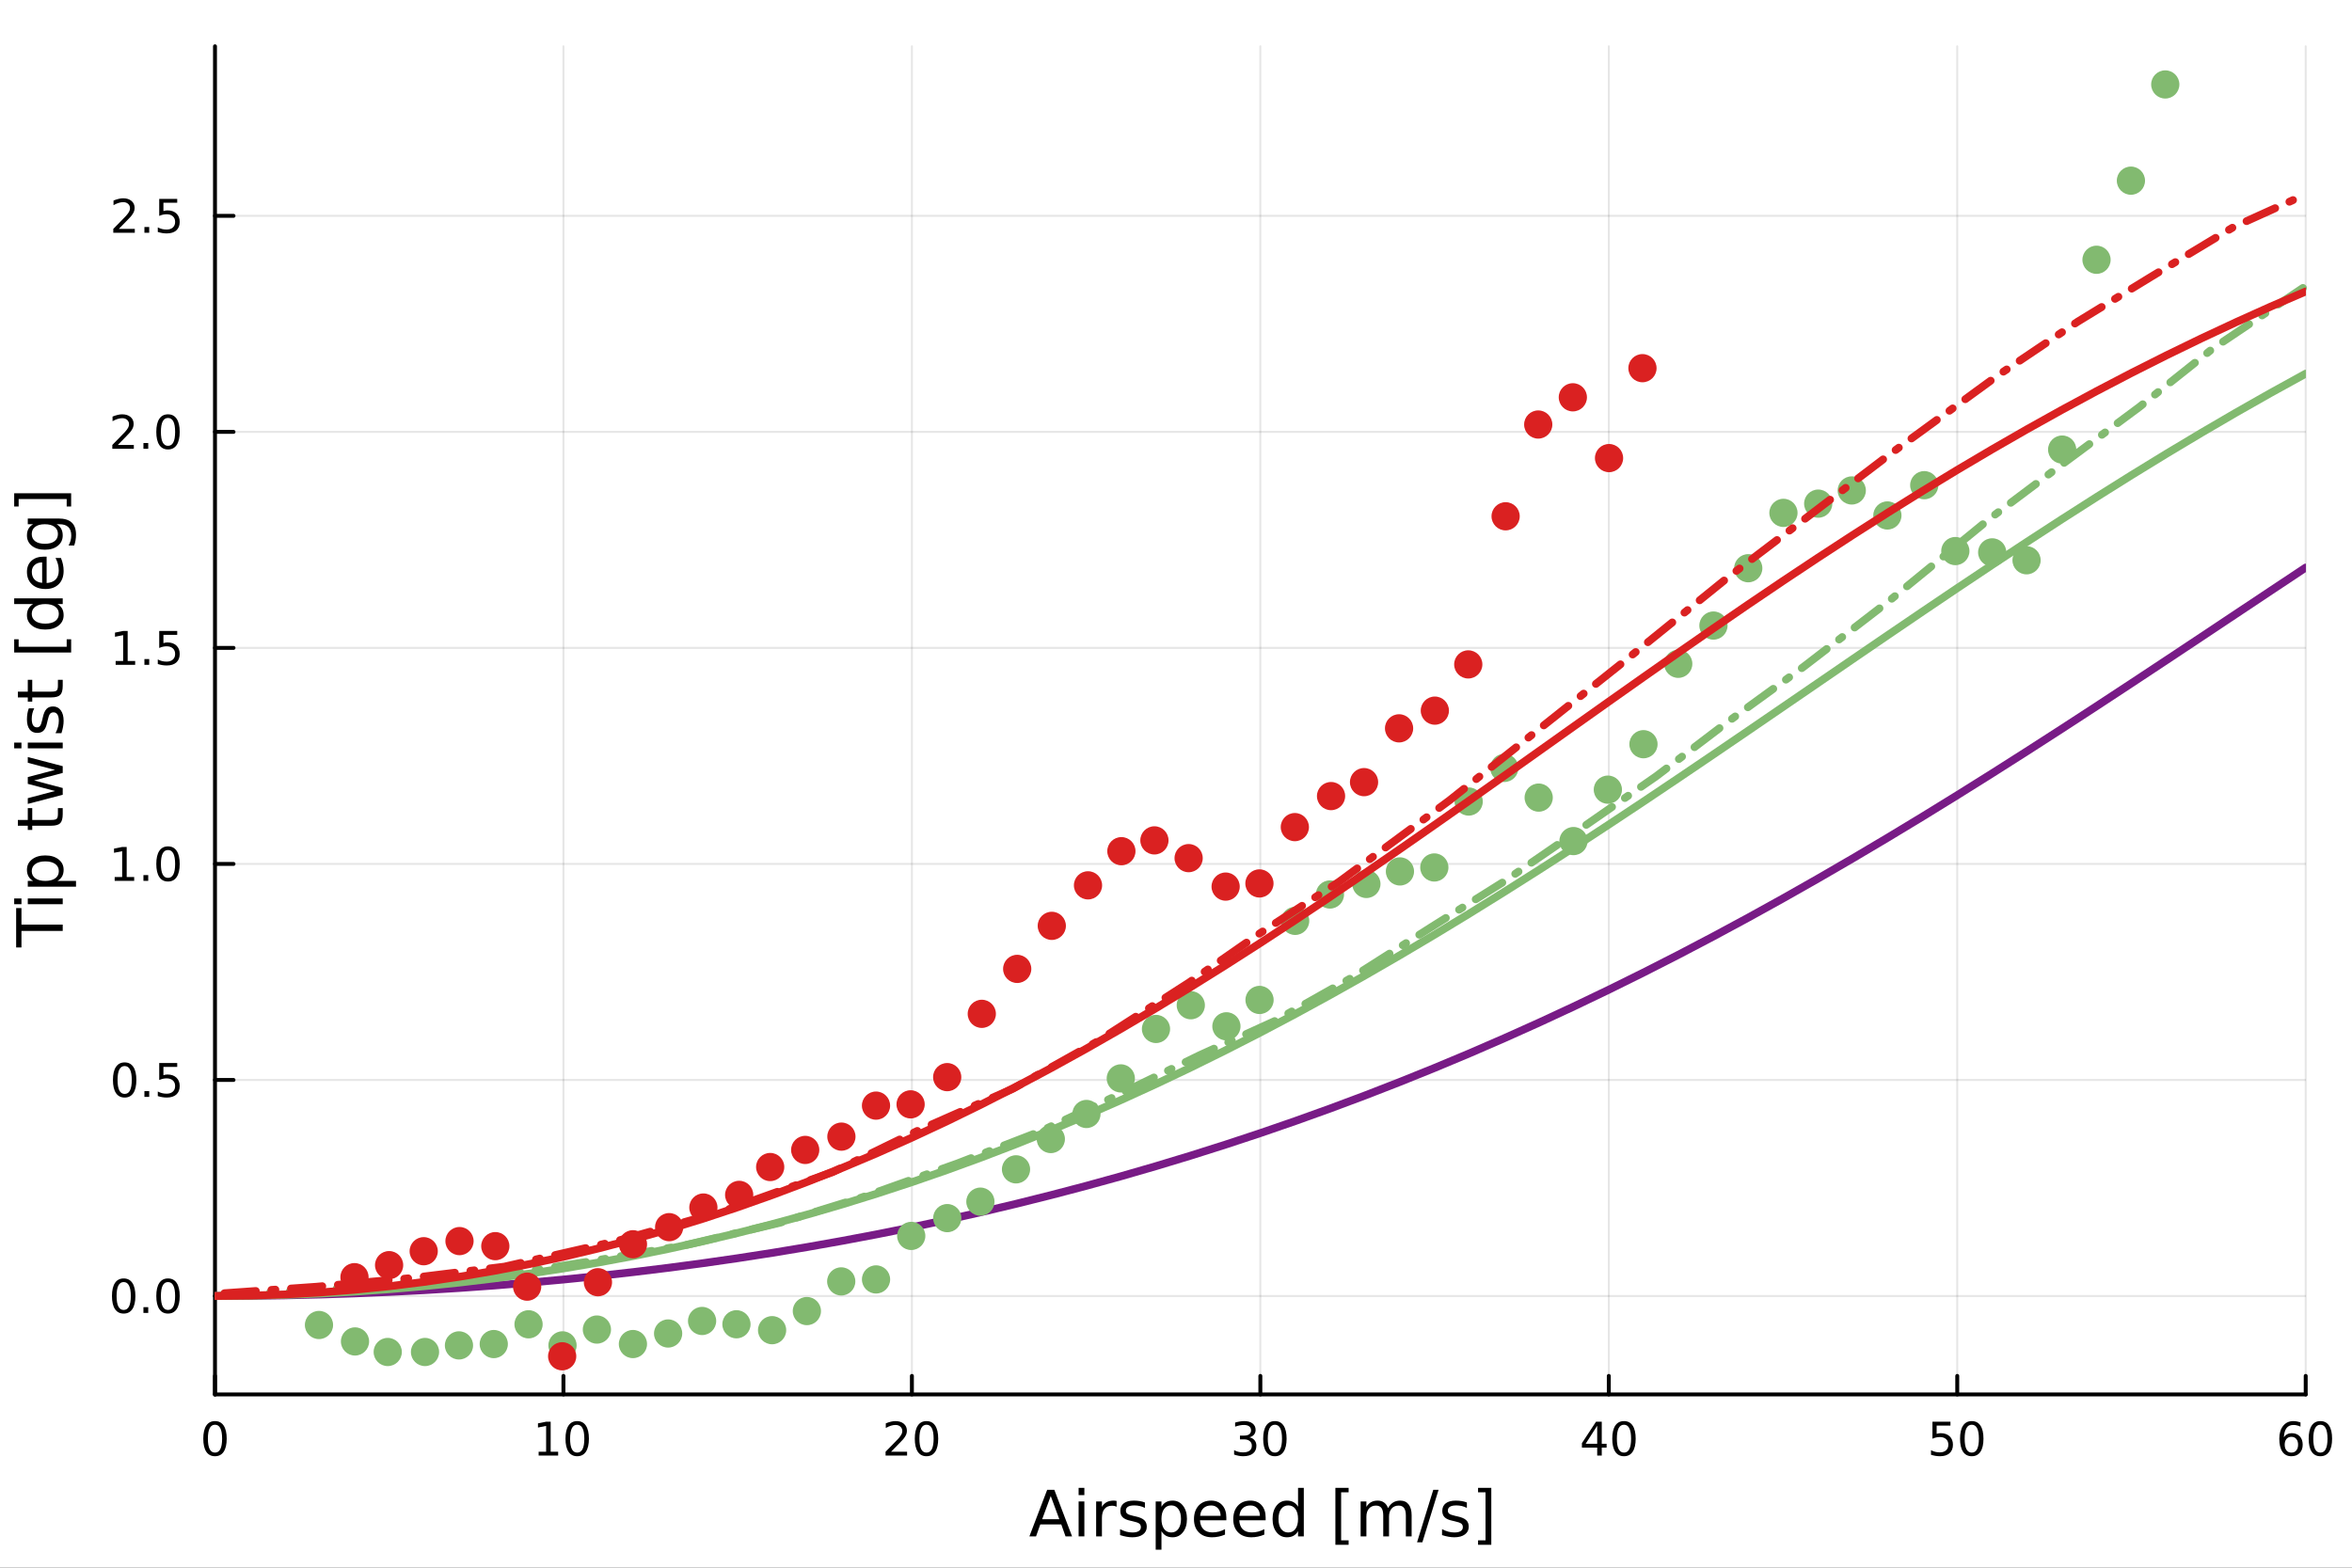 <?xml version="1.0" encoding="utf-8"?>
<svg xmlns="http://www.w3.org/2000/svg" xmlns:xlink="http://www.w3.org/1999/xlink" width="600" height="400" viewBox="0 0 2400 1600">
<rect x="0" y="0" width="2400" height="1600" fill="#333333" stroke="none"/>
<defs>
  <clipPath id="clip080">
    <rect x="0" y="0" width="2400" height="1600"/>
  </clipPath>
</defs>
<path clip-path="url(#clip080)" d="M0 1600 L2400 1600 L2400 0 L0 0  Z" fill="#ffffff" fill-rule="evenodd" fill-opacity="1"/>
<defs>
  <clipPath id="clip081">
    <rect x="480" y="0" width="1681" height="1600"/>
  </clipPath>
</defs>
<path clip-path="url(#clip080)" d="M219.38 1423.18 L2352.76 1423.18 L2352.76 47.244 L219.38 47.244  Z" fill="#ffffff" fill-rule="evenodd" fill-opacity="1"/>
<defs>
  <clipPath id="clip082">
    <rect x="219" y="47" width="2134" height="1377"/>
  </clipPath>
</defs>
<polyline clip-path="url(#clip082)" style="stroke:#000000; stroke-linecap:round; stroke-linejoin:round; stroke-width:2; stroke-opacity:0.1; fill:none" points="219.38,1423.18 219.38,47.244 "/>
<polyline clip-path="url(#clip082)" style="stroke:#000000; stroke-linecap:round; stroke-linejoin:round; stroke-width:2; stroke-opacity:0.1; fill:none" points="574.943,1423.18 574.943,47.244 "/>
<polyline clip-path="url(#clip082)" style="stroke:#000000; stroke-linecap:round; stroke-linejoin:round; stroke-width:2; stroke-opacity:0.1; fill:none" points="930.505,1423.18 930.505,47.244 "/>
<polyline clip-path="url(#clip082)" style="stroke:#000000; stroke-linecap:round; stroke-linejoin:round; stroke-width:2; stroke-opacity:0.1; fill:none" points="1286.07,1423.18 1286.07,47.244 "/>
<polyline clip-path="url(#clip082)" style="stroke:#000000; stroke-linecap:round; stroke-linejoin:round; stroke-width:2; stroke-opacity:0.1; fill:none" points="1641.63,1423.18 1641.63,47.244 "/>
<polyline clip-path="url(#clip082)" style="stroke:#000000; stroke-linecap:round; stroke-linejoin:round; stroke-width:2; stroke-opacity:0.1; fill:none" points="1997.19,1423.18 1997.19,47.244 "/>
<polyline clip-path="url(#clip082)" style="stroke:#000000; stroke-linecap:round; stroke-linejoin:round; stroke-width:2; stroke-opacity:0.1; fill:none" points="2352.76,1423.18 2352.76,47.244 "/>
<polyline clip-path="url(#clip082)" style="stroke:#000000; stroke-linecap:round; stroke-linejoin:round; stroke-width:2; stroke-opacity:0.1; fill:none" points="219.38,1322.7 2352.76,1322.7 "/>
<polyline clip-path="url(#clip082)" style="stroke:#000000; stroke-linecap:round; stroke-linejoin:round; stroke-width:2; stroke-opacity:0.1; fill:none" points="219.38,1102.22 2352.76,1102.22 "/>
<polyline clip-path="url(#clip082)" style="stroke:#000000; stroke-linecap:round; stroke-linejoin:round; stroke-width:2; stroke-opacity:0.1; fill:none" points="219.38,881.734 2352.76,881.734 "/>
<polyline clip-path="url(#clip082)" style="stroke:#000000; stroke-linecap:round; stroke-linejoin:round; stroke-width:2; stroke-opacity:0.1; fill:none" points="219.38,661.251 2352.76,661.251 "/>
<polyline clip-path="url(#clip082)" style="stroke:#000000; stroke-linecap:round; stroke-linejoin:round; stroke-width:2; stroke-opacity:0.1; fill:none" points="219.38,440.767 2352.76,440.767 "/>
<polyline clip-path="url(#clip082)" style="stroke:#000000; stroke-linecap:round; stroke-linejoin:round; stroke-width:2; stroke-opacity:0.1; fill:none" points="219.38,220.284 2352.76,220.284 "/>
<polyline clip-path="url(#clip080)" style="stroke:#000000; stroke-linecap:round; stroke-linejoin:round; stroke-width:4; stroke-opacity:1; fill:none" points="219.38,1423.18 2352.76,1423.18 "/>
<polyline clip-path="url(#clip080)" style="stroke:#000000; stroke-linecap:round; stroke-linejoin:round; stroke-width:4; stroke-opacity:1; fill:none" points="219.38,1423.18 219.38,1404.28 "/>
<polyline clip-path="url(#clip080)" style="stroke:#000000; stroke-linecap:round; stroke-linejoin:round; stroke-width:4; stroke-opacity:1; fill:none" points="574.943,1423.18 574.943,1404.28 "/>
<polyline clip-path="url(#clip080)" style="stroke:#000000; stroke-linecap:round; stroke-linejoin:round; stroke-width:4; stroke-opacity:1; fill:none" points="930.505,1423.18 930.505,1404.28 "/>
<polyline clip-path="url(#clip080)" style="stroke:#000000; stroke-linecap:round; stroke-linejoin:round; stroke-width:4; stroke-opacity:1; fill:none" points="1286.07,1423.18 1286.07,1404.28 "/>
<polyline clip-path="url(#clip080)" style="stroke:#000000; stroke-linecap:round; stroke-linejoin:round; stroke-width:4; stroke-opacity:1; fill:none" points="1641.63,1423.18 1641.63,1404.28 "/>
<polyline clip-path="url(#clip080)" style="stroke:#000000; stroke-linecap:round; stroke-linejoin:round; stroke-width:4; stroke-opacity:1; fill:none" points="1997.19,1423.18 1997.19,1404.28 "/>
<polyline clip-path="url(#clip080)" style="stroke:#000000; stroke-linecap:round; stroke-linejoin:round; stroke-width:4; stroke-opacity:1; fill:none" points="2352.76,1423.18 2352.76,1404.28 "/>
<path clip-path="url(#clip080)" d="M219.38 1454.1 Q215.769 1454.1 213.94 1457.66 Q212.135 1461.2 212.135 1468.33 Q212.135 1475.44 213.94 1479.01 Q215.769 1482.55 219.38 1482.55 Q223.014 1482.55 224.82 1479.01 Q226.649 1475.44 226.649 1468.33 Q226.649 1461.2 224.82 1457.66 Q223.014 1454.1 219.38 1454.1 M219.38 1450.39 Q225.19 1450.39 228.246 1455 Q231.325 1459.58 231.325 1468.33 Q231.325 1477.06 228.246 1481.67 Q225.19 1486.25 219.38 1486.25 Q213.57 1486.25 210.491 1481.67 Q207.436 1477.06 207.436 1468.33 Q207.436 1459.58 210.491 1455 Q213.57 1450.39 219.38 1450.39 Z" fill="#000000" fill-rule="nonzero" fill-opacity="1" /><path clip-path="url(#clip080)" d="M549.63 1481.64 L557.269 1481.64 L557.269 1455.28 L548.959 1456.95 L548.959 1452.69 L557.223 1451.02 L561.899 1451.02 L561.899 1481.64 L569.538 1481.64 L569.538 1485.58 L549.63 1485.58 L549.63 1481.64 Z" fill="#000000" fill-rule="nonzero" fill-opacity="1" /><path clip-path="url(#clip080)" d="M588.982 1454.1 Q585.371 1454.1 583.542 1457.66 Q581.737 1461.2 581.737 1468.33 Q581.737 1475.44 583.542 1479.01 Q585.371 1482.55 588.982 1482.55 Q592.616 1482.55 594.422 1479.01 Q596.251 1475.44 596.251 1468.33 Q596.251 1461.2 594.422 1457.66 Q592.616 1454.1 588.982 1454.1 M588.982 1450.39 Q594.792 1450.39 597.848 1455 Q600.926 1459.58 600.926 1468.33 Q600.926 1477.06 597.848 1481.67 Q594.792 1486.25 588.982 1486.25 Q583.172 1486.25 580.093 1481.67 Q577.038 1477.06 577.038 1468.33 Q577.038 1459.58 580.093 1455 Q583.172 1450.39 588.982 1450.39 Z" fill="#000000" fill-rule="nonzero" fill-opacity="1" /><path clip-path="url(#clip080)" d="M909.279 1481.64 L925.598 1481.64 L925.598 1485.58 L903.654 1485.58 L903.654 1481.64 Q906.316 1478.89 910.899 1474.26 Q915.505 1469.61 916.686 1468.27 Q918.931 1465.74 919.811 1464.01 Q920.714 1462.25 920.714 1460.56 Q920.714 1457.8 918.769 1456.07 Q916.848 1454.33 913.746 1454.33 Q911.547 1454.33 909.093 1455.09 Q906.663 1455.86 903.885 1457.41 L903.885 1452.69 Q906.709 1451.55 909.163 1450.97 Q911.617 1450.39 913.654 1450.39 Q919.024 1450.39 922.218 1453.08 Q925.413 1455.77 925.413 1460.26 Q925.413 1462.39 924.603 1464.31 Q923.816 1466.2 921.709 1468.8 Q921.13 1469.47 918.029 1472.69 Q914.927 1475.88 909.279 1481.64 Z" fill="#000000" fill-rule="nonzero" fill-opacity="1" /><path clip-path="url(#clip080)" d="M945.413 1454.1 Q941.802 1454.1 939.973 1457.66 Q938.167 1461.2 938.167 1468.33 Q938.167 1475.44 939.973 1479.01 Q941.802 1482.55 945.413 1482.55 Q949.047 1482.55 950.853 1479.01 Q952.681 1475.44 952.681 1468.33 Q952.681 1461.2 950.853 1457.66 Q949.047 1454.1 945.413 1454.1 M945.413 1450.39 Q951.223 1450.39 954.278 1455 Q957.357 1459.58 957.357 1468.33 Q957.357 1477.06 954.278 1481.67 Q951.223 1486.25 945.413 1486.25 Q939.603 1486.25 936.524 1481.67 Q933.468 1477.06 933.468 1468.33 Q933.468 1459.58 936.524 1455 Q939.603 1450.39 945.413 1450.39 Z" fill="#000000" fill-rule="nonzero" fill-opacity="1" /><path clip-path="url(#clip080)" d="M1274.91 1466.95 Q1278.27 1467.66 1280.14 1469.93 Q1282.04 1472.2 1282.04 1475.53 Q1282.04 1480.65 1278.52 1483.45 Q1275 1486.25 1268.52 1486.25 Q1266.35 1486.25 1264.03 1485.81 Q1261.74 1485.39 1259.29 1484.54 L1259.29 1480.02 Q1261.23 1481.16 1263.55 1481.74 Q1265.86 1482.32 1268.38 1482.32 Q1272.78 1482.32 1275.07 1480.58 Q1277.39 1478.84 1277.39 1475.53 Q1277.39 1472.48 1275.23 1470.77 Q1273.11 1469.03 1269.29 1469.03 L1265.26 1469.03 L1265.26 1465.19 L1269.47 1465.19 Q1272.92 1465.19 1274.75 1463.82 Q1276.58 1462.43 1276.58 1459.84 Q1276.58 1457.18 1274.68 1455.77 Q1272.8 1454.33 1269.29 1454.33 Q1267.36 1454.33 1265.17 1454.75 Q1262.97 1455.16 1260.33 1456.04 L1260.33 1451.88 Q1262.99 1451.14 1265.3 1450.77 Q1267.64 1450.39 1269.7 1450.39 Q1275.03 1450.39 1278.13 1452.83 Q1281.23 1455.23 1281.23 1459.35 Q1281.23 1462.22 1279.59 1464.21 Q1277.94 1466.18 1274.91 1466.95 Z" fill="#000000" fill-rule="nonzero" fill-opacity="1" /><path clip-path="url(#clip080)" d="M1300.91 1454.1 Q1297.29 1454.1 1295.47 1457.66 Q1293.66 1461.2 1293.66 1468.33 Q1293.66 1475.44 1295.47 1479.01 Q1297.29 1482.55 1300.91 1482.55 Q1304.54 1482.55 1306.35 1479.01 Q1308.17 1475.44 1308.17 1468.33 Q1308.17 1461.2 1306.35 1457.66 Q1304.54 1454.1 1300.91 1454.1 M1300.91 1450.39 Q1306.72 1450.39 1309.77 1455 Q1312.85 1459.58 1312.85 1468.33 Q1312.85 1477.06 1309.77 1481.67 Q1306.72 1486.25 1300.91 1486.25 Q1295.1 1486.25 1292.02 1481.67 Q1288.96 1477.06 1288.96 1468.33 Q1288.96 1459.58 1292.02 1455 Q1295.1 1450.39 1300.91 1450.39 Z" fill="#000000" fill-rule="nonzero" fill-opacity="1" /><path clip-path="url(#clip080)" d="M1629.8 1455.09 L1618 1473.54 L1629.8 1473.54 L1629.8 1455.09 M1628.58 1451.02 L1634.45 1451.02 L1634.45 1473.54 L1639.39 1473.54 L1639.39 1477.43 L1634.45 1477.43 L1634.45 1485.58 L1629.8 1485.58 L1629.8 1477.43 L1614.2 1477.43 L1614.2 1472.92 L1628.58 1451.02 Z" fill="#000000" fill-rule="nonzero" fill-opacity="1" /><path clip-path="url(#clip080)" d="M1657.12 1454.1 Q1653.51 1454.1 1651.68 1457.66 Q1649.87 1461.2 1649.87 1468.33 Q1649.87 1475.44 1651.68 1479.01 Q1653.51 1482.55 1657.12 1482.55 Q1660.75 1482.55 1662.56 1479.01 Q1664.39 1475.44 1664.39 1468.33 Q1664.39 1461.2 1662.56 1457.66 Q1660.75 1454.1 1657.12 1454.1 M1657.12 1450.39 Q1662.93 1450.39 1665.98 1455 Q1669.06 1459.58 1669.06 1468.33 Q1669.06 1477.06 1665.98 1481.67 Q1662.93 1486.25 1657.12 1486.25 Q1651.31 1486.25 1648.23 1481.67 Q1645.17 1477.06 1645.17 1468.33 Q1645.17 1459.58 1648.23 1455 Q1651.31 1450.39 1657.12 1450.39 Z" fill="#000000" fill-rule="nonzero" fill-opacity="1" /><path clip-path="url(#clip080)" d="M1971.89 1451.02 L1990.25 1451.02 L1990.25 1454.96 L1976.17 1454.96 L1976.17 1463.43 Q1977.19 1463.08 1978.21 1462.92 Q1979.23 1462.73 1980.25 1462.73 Q1986.04 1462.73 1989.42 1465.9 Q1992.8 1469.08 1992.8 1474.49 Q1992.8 1480.07 1989.32 1483.17 Q1985.85 1486.25 1979.53 1486.25 Q1977.36 1486.25 1975.09 1485.88 Q1972.84 1485.51 1970.43 1484.77 L1970.43 1480.07 Q1972.52 1481.2 1974.74 1481.76 Q1976.96 1482.32 1979.44 1482.32 Q1983.44 1482.32 1985.78 1480.21 Q1988.12 1478.1 1988.12 1474.49 Q1988.12 1470.88 1985.78 1468.77 Q1983.44 1466.67 1979.44 1466.67 Q1977.56 1466.67 1975.69 1467.08 Q1973.84 1467.5 1971.89 1468.38 L1971.89 1451.02 Z" fill="#000000" fill-rule="nonzero" fill-opacity="1" /><path clip-path="url(#clip080)" d="M2012.01 1454.1 Q2008.4 1454.1 2006.57 1457.66 Q2004.76 1461.2 2004.76 1468.33 Q2004.76 1475.44 2006.57 1479.01 Q2008.4 1482.55 2012.01 1482.55 Q2015.64 1482.55 2017.45 1479.01 Q2019.28 1475.44 2019.28 1468.33 Q2019.28 1461.2 2017.45 1457.66 Q2015.64 1454.1 2012.01 1454.1 M2012.01 1450.39 Q2017.82 1450.39 2020.87 1455 Q2023.95 1459.58 2023.95 1468.33 Q2023.95 1477.06 2020.87 1481.67 Q2017.82 1486.25 2012.01 1486.25 Q2006.2 1486.25 2003.12 1481.67 Q2000.06 1477.06 2000.06 1468.33 Q2000.06 1459.58 2003.12 1455 Q2006.2 1450.39 2012.01 1450.39 Z" fill="#000000" fill-rule="nonzero" fill-opacity="1" /><path clip-path="url(#clip080)" d="M2338.16 1466.44 Q2335.01 1466.44 2333.16 1468.59 Q2331.33 1470.74 2331.33 1474.49 Q2331.33 1478.22 2333.16 1480.39 Q2335.01 1482.55 2338.16 1482.55 Q2341.31 1482.55 2343.14 1480.39 Q2344.99 1478.22 2344.99 1474.49 Q2344.99 1470.74 2343.14 1468.59 Q2341.31 1466.44 2338.16 1466.44 M2347.44 1451.78 L2347.44 1456.04 Q2345.68 1455.21 2343.88 1454.77 Q2342.1 1454.33 2340.34 1454.33 Q2335.71 1454.33 2333.25 1457.45 Q2330.82 1460.58 2330.48 1466.9 Q2331.84 1464.89 2333.9 1463.82 Q2335.96 1462.73 2338.44 1462.73 Q2343.65 1462.73 2346.66 1465.9 Q2349.69 1469.05 2349.69 1474.49 Q2349.69 1479.82 2346.54 1483.03 Q2343.39 1486.25 2338.16 1486.25 Q2332.17 1486.25 2328.99 1481.67 Q2325.82 1477.06 2325.82 1468.33 Q2325.82 1460.14 2329.71 1455.28 Q2333.6 1450.39 2340.15 1450.39 Q2341.91 1450.39 2343.69 1450.74 Q2345.5 1451.09 2347.44 1451.78 Z" fill="#000000" fill-rule="nonzero" fill-opacity="1" /><path clip-path="url(#clip080)" d="M2367.74 1454.1 Q2364.13 1454.1 2362.3 1457.66 Q2360.5 1461.2 2360.5 1468.33 Q2360.5 1475.44 2362.3 1479.01 Q2364.13 1482.55 2367.74 1482.55 Q2371.38 1482.55 2373.18 1479.01 Q2375.01 1475.44 2375.01 1468.33 Q2375.01 1461.2 2373.18 1457.66 Q2371.38 1454.1 2367.74 1454.1 M2367.74 1450.39 Q2373.55 1450.39 2376.61 1455 Q2379.69 1459.58 2379.69 1468.33 Q2379.69 1477.06 2376.61 1481.67 Q2373.55 1486.25 2367.74 1486.25 Q2361.93 1486.25 2358.86 1481.67 Q2355.8 1477.06 2355.8 1468.33 Q2355.8 1459.58 2358.86 1455 Q2361.93 1450.39 2367.74 1450.39 Z" fill="#000000" fill-rule="nonzero" fill-opacity="1" /><path clip-path="url(#clip080)" d="M1072.18 1526.86 L1063.46 1550.51 L1080.93 1550.51 L1072.18 1526.86 M1068.55 1520.52 L1075.84 1520.52 L1093.95 1568.04 L1087.27 1568.04 L1082.94 1555.85 L1061.52 1555.85 L1057.19 1568.04 L1050.41 1568.04 L1068.55 1520.52 Z" fill="#000000" fill-rule="nonzero" fill-opacity="1" /><path clip-path="url(#clip080)" d="M1100.63 1532.4 L1106.49 1532.4 L1106.49 1568.04 L1100.63 1568.04 L1100.63 1532.4 M1100.63 1518.52 L1106.49 1518.52 L1106.49 1525.93 L1100.63 1525.93 L1100.63 1518.52 Z" fill="#000000" fill-rule="nonzero" fill-opacity="1" /><path clip-path="url(#clip080)" d="M1139.4 1537.87 Q1138.42 1537.3 1137.24 1537.04 Q1136.09 1536.76 1134.69 1536.76 Q1129.73 1536.76 1127.05 1540 Q1124.41 1543.22 1124.41 1549.27 L1124.41 1568.04 L1118.52 1568.04 L1118.52 1532.4 L1124.41 1532.4 L1124.41 1537.93 Q1126.26 1534.69 1129.22 1533.13 Q1132.18 1531.54 1136.41 1531.54 Q1137.02 1531.54 1137.75 1531.63 Q1138.48 1531.7 1139.37 1531.85 L1139.4 1537.87 Z" fill="#000000" fill-rule="nonzero" fill-opacity="1" /><path clip-path="url(#clip080)" d="M1168.27 1533.45 L1168.27 1538.98 Q1165.79 1537.71 1163.11 1537.07 Q1160.44 1536.44 1157.58 1536.44 Q1153.22 1536.44 1151.02 1537.77 Q1148.86 1539.11 1148.86 1541.79 Q1148.86 1543.82 1150.41 1545 Q1151.97 1546.15 1156.69 1547.2 L1158.69 1547.64 Q1164.93 1548.98 1167.54 1551.43 Q1170.18 1553.85 1170.18 1558.21 Q1170.18 1563.17 1166.23 1566.07 Q1162.32 1568.97 1155.44 1568.97 Q1152.58 1568.97 1149.46 1568.39 Q1146.37 1567.85 1142.94 1566.74 L1142.94 1560.69 Q1146.18 1562.38 1149.33 1563.24 Q1152.48 1564.07 1155.57 1564.07 Q1159.71 1564.07 1161.94 1562.66 Q1164.16 1561.23 1164.16 1558.65 Q1164.16 1556.27 1162.54 1554.99 Q1160.95 1553.72 1155.51 1552.54 L1153.47 1552.07 Q1148.03 1550.92 1145.61 1548.56 Q1143.19 1546.18 1143.19 1542.04 Q1143.19 1537.01 1146.75 1534.27 Q1150.32 1531.54 1156.88 1531.54 Q1160.12 1531.54 1162.99 1532.01 Q1165.85 1532.49 1168.27 1533.45 Z" fill="#000000" fill-rule="nonzero" fill-opacity="1" /><path clip-path="url(#clip080)" d="M1185.17 1562.7 L1185.17 1581.6 L1179.28 1581.6 L1179.28 1532.4 L1185.17 1532.4 L1185.17 1537.81 Q1187.02 1534.62 1189.82 1533.1 Q1192.65 1531.54 1196.57 1531.54 Q1203.06 1531.54 1207.1 1536.69 Q1211.18 1541.85 1211.18 1550.25 Q1211.18 1558.65 1207.1 1563.81 Q1203.06 1568.97 1196.57 1568.97 Q1192.65 1568.97 1189.82 1567.44 Q1187.02 1565.88 1185.17 1562.7 M1205.1 1550.25 Q1205.1 1543.79 1202.42 1540.13 Q1199.78 1536.44 1195.13 1536.44 Q1190.49 1536.44 1187.81 1540.13 Q1185.17 1543.79 1185.17 1550.25 Q1185.17 1556.71 1187.81 1560.4 Q1190.49 1564.07 1195.13 1564.07 Q1199.78 1564.07 1202.42 1560.4 Q1205.1 1556.71 1205.1 1550.25 Z" fill="#000000" fill-rule="nonzero" fill-opacity="1" /><path clip-path="url(#clip080)" d="M1251.37 1548.76 L1251.37 1551.62 L1224.45 1551.62 Q1224.83 1557.67 1228.08 1560.85 Q1231.35 1564 1237.18 1564 Q1240.55 1564 1243.7 1563.17 Q1246.89 1562.35 1250.01 1560.69 L1250.01 1566.23 Q1246.86 1567.57 1243.55 1568.27 Q1240.23 1568.97 1236.83 1568.97 Q1228.3 1568.97 1223.3 1564 Q1218.34 1559.04 1218.34 1550.57 Q1218.34 1541.82 1223.05 1536.69 Q1227.79 1531.54 1235.81 1531.54 Q1243 1531.54 1247.17 1536.18 Q1251.37 1540.8 1251.37 1548.76 M1245.52 1547.04 Q1245.45 1542.23 1242.81 1539.37 Q1240.2 1536.5 1235.87 1536.5 Q1230.97 1536.5 1228.01 1539.27 Q1225.08 1542.04 1224.64 1547.07 L1245.52 1547.04 Z" fill="#000000" fill-rule="nonzero" fill-opacity="1" /><path clip-path="url(#clip080)" d="M1291.48 1548.76 L1291.48 1551.62 L1264.55 1551.62 Q1264.93 1557.67 1268.18 1560.85 Q1271.46 1564 1277.28 1564 Q1280.66 1564 1283.81 1563.17 Q1286.99 1562.35 1290.11 1560.69 L1290.11 1566.23 Q1286.96 1567.57 1283.65 1568.27 Q1280.34 1568.97 1276.93 1568.97 Q1268.4 1568.97 1263.41 1564 Q1258.44 1559.04 1258.44 1550.57 Q1258.44 1541.82 1263.15 1536.69 Q1267.89 1531.54 1275.91 1531.54 Q1283.11 1531.54 1287.28 1536.18 Q1291.48 1540.8 1291.48 1548.76 M1285.62 1547.04 Q1285.56 1542.23 1282.92 1539.37 Q1280.31 1536.5 1275.98 1536.5 Q1271.08 1536.5 1268.12 1539.27 Q1265.19 1542.04 1264.74 1547.07 L1285.62 1547.04 Z" fill="#000000" fill-rule="nonzero" fill-opacity="1" /><path clip-path="url(#clip080)" d="M1324.55 1537.81 L1324.55 1518.52 L1330.41 1518.52 L1330.41 1568.04 L1324.55 1568.04 L1324.55 1562.7 Q1322.7 1565.88 1319.87 1567.44 Q1317.07 1568.97 1313.12 1568.97 Q1306.66 1568.97 1302.59 1563.81 Q1298.54 1558.65 1298.54 1550.25 Q1298.54 1541.85 1302.59 1536.69 Q1306.66 1531.54 1313.12 1531.54 Q1317.07 1531.54 1319.87 1533.1 Q1322.7 1534.62 1324.55 1537.81 M1304.59 1550.25 Q1304.59 1556.71 1307.23 1560.4 Q1309.91 1564.07 1314.55 1564.07 Q1319.2 1564.07 1321.88 1560.4 Q1324.55 1556.71 1324.55 1550.25 Q1324.55 1543.79 1321.88 1540.13 Q1319.2 1536.44 1314.55 1536.44 Q1309.91 1536.44 1307.23 1540.13 Q1304.59 1543.79 1304.59 1550.25 Z" fill="#000000" fill-rule="nonzero" fill-opacity="1" /><path clip-path="url(#clip080)" d="M1362.65 1518.52 L1376.14 1518.52 L1376.14 1523.07 L1368.5 1523.07 L1368.5 1572.09 L1376.14 1572.09 L1376.14 1576.64 L1362.65 1576.64 L1362.65 1518.52 Z" fill="#000000" fill-rule="nonzero" fill-opacity="1" /><path clip-path="url(#clip080)" d="M1416.37 1539.24 Q1418.57 1535.29 1421.63 1533.41 Q1424.68 1531.54 1428.82 1531.54 Q1434.39 1531.54 1437.41 1535.45 Q1440.44 1539.33 1440.44 1546.53 L1440.44 1568.04 L1434.55 1568.04 L1434.55 1546.72 Q1434.55 1541.59 1432.73 1539.11 Q1430.92 1536.63 1427.2 1536.63 Q1422.64 1536.63 1420 1539.65 Q1417.36 1542.68 1417.36 1547.9 L1417.36 1568.04 L1411.47 1568.04 L1411.47 1546.72 Q1411.47 1541.56 1409.66 1539.11 Q1407.84 1536.63 1404.06 1536.63 Q1399.57 1536.63 1396.93 1539.68 Q1394.29 1542.71 1394.29 1547.9 L1394.29 1568.04 L1388.4 1568.04 L1388.4 1532.4 L1394.29 1532.4 L1394.29 1537.93 Q1396.29 1534.66 1399.09 1533.1 Q1401.89 1531.54 1405.74 1531.54 Q1409.63 1531.54 1412.33 1533.51 Q1415.07 1535.48 1416.37 1539.24 Z" fill="#000000" fill-rule="nonzero" fill-opacity="1" /><path clip-path="url(#clip080)" d="M1462.53 1520.52 L1467.94 1520.52 L1451.39 1574.09 L1445.97 1574.09 L1462.53 1520.52 Z" fill="#000000" fill-rule="nonzero" fill-opacity="1" /><path clip-path="url(#clip080)" d="M1496.8 1533.45 L1496.8 1538.98 Q1494.32 1537.71 1491.65 1537.07 Q1488.97 1536.44 1486.11 1536.44 Q1481.75 1536.44 1479.55 1537.77 Q1477.39 1539.11 1477.39 1541.79 Q1477.39 1543.82 1478.95 1545 Q1480.51 1546.15 1485.22 1547.2 L1487.22 1547.64 Q1493.46 1548.98 1496.07 1551.43 Q1498.71 1553.85 1498.71 1558.21 Q1498.71 1563.17 1494.77 1566.07 Q1490.85 1568.97 1483.98 1568.97 Q1481.11 1568.97 1477.99 1568.39 Q1474.91 1567.85 1471.47 1566.74 L1471.47 1560.69 Q1474.72 1562.38 1477.87 1563.24 Q1481.02 1564.07 1484.11 1564.07 Q1488.24 1564.07 1490.47 1562.66 Q1492.7 1561.23 1492.7 1558.65 Q1492.7 1556.27 1491.08 1554.99 Q1489.48 1553.72 1484.04 1552.54 L1482 1552.07 Q1476.56 1550.92 1474.14 1548.56 Q1471.72 1546.18 1471.72 1542.04 Q1471.72 1537.01 1475.29 1534.27 Q1478.85 1531.54 1485.41 1531.54 Q1488.66 1531.54 1491.52 1532.01 Q1494.39 1532.49 1496.8 1533.45 Z" fill="#000000" fill-rule="nonzero" fill-opacity="1" /><path clip-path="url(#clip080)" d="M1521.73 1518.52 L1521.73 1576.64 L1508.23 1576.64 L1508.23 1572.09 L1515.84 1572.09 L1515.84 1523.07 L1508.23 1523.07 L1508.23 1518.52 L1521.73 1518.52 Z" fill="#000000" fill-rule="nonzero" fill-opacity="1" /><polyline clip-path="url(#clip080)" style="stroke:#000000; stroke-linecap:round; stroke-linejoin:round; stroke-width:4; stroke-opacity:1; fill:none" points="219.38,1423.18 219.38,47.244 "/>
<polyline clip-path="url(#clip080)" style="stroke:#000000; stroke-linecap:round; stroke-linejoin:round; stroke-width:4; stroke-opacity:1; fill:none" points="219.38,1322.7 238.278,1322.7 "/>
<polyline clip-path="url(#clip080)" style="stroke:#000000; stroke-linecap:round; stroke-linejoin:round; stroke-width:4; stroke-opacity:1; fill:none" points="219.38,1102.22 238.278,1102.22 "/>
<polyline clip-path="url(#clip080)" style="stroke:#000000; stroke-linecap:round; stroke-linejoin:round; stroke-width:4; stroke-opacity:1; fill:none" points="219.38,881.734 238.278,881.734 "/>
<polyline clip-path="url(#clip080)" style="stroke:#000000; stroke-linecap:round; stroke-linejoin:round; stroke-width:4; stroke-opacity:1; fill:none" points="219.38,661.251 238.278,661.251 "/>
<polyline clip-path="url(#clip080)" style="stroke:#000000; stroke-linecap:round; stroke-linejoin:round; stroke-width:4; stroke-opacity:1; fill:none" points="219.38,440.767 238.278,440.767 "/>
<polyline clip-path="url(#clip080)" style="stroke:#000000; stroke-linecap:round; stroke-linejoin:round; stroke-width:4; stroke-opacity:1; fill:none" points="219.38,220.284 238.278,220.284 "/>
<path clip-path="url(#clip080)" d="M126.205 1308.5 Q122.593 1308.5 120.765 1312.06 Q118.959 1315.61 118.959 1322.74 Q118.959 1329.84 120.765 1333.41 Q122.593 1336.95 126.205 1336.95 Q129.839 1336.95 131.644 1333.41 Q133.473 1329.84 133.473 1322.74 Q133.473 1315.61 131.644 1312.06 Q129.839 1308.5 126.205 1308.5 M126.205 1304.8 Q132.015 1304.8 135.07 1309.4 Q138.149 1313.99 138.149 1322.74 Q138.149 1331.46 135.07 1336.07 Q132.015 1340.65 126.205 1340.65 Q120.394 1340.65 117.316 1336.07 Q114.26 1331.46 114.26 1322.74 Q114.26 1313.99 117.316 1309.4 Q120.394 1304.8 126.205 1304.8 Z" fill="#000000" fill-rule="nonzero" fill-opacity="1" /><path clip-path="url(#clip080)" d="M146.366 1334.1 L151.251 1334.1 L151.251 1339.98 L146.366 1339.98 L146.366 1334.1 Z" fill="#000000" fill-rule="nonzero" fill-opacity="1" /><path clip-path="url(#clip080)" d="M171.436 1308.5 Q167.825 1308.5 165.996 1312.06 Q164.19 1315.61 164.19 1322.74 Q164.19 1329.84 165.996 1333.41 Q167.825 1336.95 171.436 1336.95 Q175.07 1336.95 176.876 1333.41 Q178.704 1329.84 178.704 1322.74 Q178.704 1315.61 176.876 1312.06 Q175.07 1308.5 171.436 1308.5 M171.436 1304.8 Q177.246 1304.8 180.301 1309.4 Q183.38 1313.99 183.38 1322.74 Q183.38 1331.46 180.301 1336.07 Q177.246 1340.65 171.436 1340.65 Q165.626 1340.65 162.547 1336.07 Q159.491 1331.46 159.491 1322.74 Q159.491 1313.99 162.547 1309.4 Q165.626 1304.8 171.436 1304.8 Z" fill="#000000" fill-rule="nonzero" fill-opacity="1" /><path clip-path="url(#clip080)" d="M127.2 1088.02 Q123.589 1088.02 121.76 1091.58 Q119.955 1095.12 119.955 1102.25 Q119.955 1109.36 121.76 1112.92 Q123.589 1116.47 127.2 1116.47 Q130.834 1116.47 132.64 1112.92 Q134.468 1109.36 134.468 1102.25 Q134.468 1095.12 132.64 1091.58 Q130.834 1088.02 127.2 1088.02 M127.2 1084.31 Q133.01 1084.31 136.066 1088.92 Q139.144 1093.5 139.144 1102.25 Q139.144 1110.98 136.066 1115.59 Q133.01 1120.17 127.2 1120.17 Q121.39 1120.17 118.311 1115.59 Q115.256 1110.98 115.256 1102.25 Q115.256 1093.5 118.311 1088.92 Q121.39 1084.31 127.2 1084.31 Z" fill="#000000" fill-rule="nonzero" fill-opacity="1" /><path clip-path="url(#clip080)" d="M147.362 1113.62 L152.246 1113.62 L152.246 1119.5 L147.362 1119.5 L147.362 1113.62 Z" fill="#000000" fill-rule="nonzero" fill-opacity="1" /><path clip-path="url(#clip080)" d="M162.477 1084.94 L180.834 1084.94 L180.834 1088.87 L166.76 1088.87 L166.76 1097.35 Q167.778 1097 168.797 1096.84 Q169.815 1096.65 170.834 1096.65 Q176.621 1096.65 180.001 1099.82 Q183.38 1102.99 183.38 1108.41 Q183.38 1113.99 179.908 1117.09 Q176.436 1120.17 170.116 1120.17 Q167.94 1120.17 165.672 1119.8 Q163.427 1119.43 161.019 1118.69 L161.019 1113.99 Q163.102 1115.12 165.325 1115.68 Q167.547 1116.23 170.024 1116.23 Q174.028 1116.23 176.366 1114.13 Q178.704 1112.02 178.704 1108.41 Q178.704 1104.8 176.366 1102.69 Q174.028 1100.59 170.024 1100.59 Q168.149 1100.59 166.274 1101 Q164.422 1101.42 162.477 1102.3 L162.477 1084.94 Z" fill="#000000" fill-rule="nonzero" fill-opacity="1" /><path clip-path="url(#clip080)" d="M117.015 895.079 L124.654 895.079 L124.654 868.714 L116.343 870.38 L116.343 866.121 L124.607 864.454 L129.283 864.454 L129.283 895.079 L136.922 895.079 L136.922 899.014 L117.015 899.014 L117.015 895.079 Z" fill="#000000" fill-rule="nonzero" fill-opacity="1" /><path clip-path="url(#clip080)" d="M146.366 893.135 L151.251 893.135 L151.251 899.014 L146.366 899.014 L146.366 893.135 Z" fill="#000000" fill-rule="nonzero" fill-opacity="1" /><path clip-path="url(#clip080)" d="M171.436 867.533 Q167.825 867.533 165.996 871.098 Q164.19 874.639 164.19 881.769 Q164.19 888.875 165.996 892.44 Q167.825 895.982 171.436 895.982 Q175.07 895.982 176.876 892.44 Q178.704 888.875 178.704 881.769 Q178.704 874.639 176.876 871.098 Q175.07 867.533 171.436 867.533 M171.436 863.829 Q177.246 863.829 180.301 868.436 Q183.38 873.019 183.38 881.769 Q183.38 890.496 180.301 895.102 Q177.246 899.686 171.436 899.686 Q165.626 899.686 162.547 895.102 Q159.491 890.496 159.491 881.769 Q159.491 873.019 162.547 868.436 Q165.626 863.829 171.436 863.829 Z" fill="#000000" fill-rule="nonzero" fill-opacity="1" /><path clip-path="url(#clip080)" d="M118.01 674.596 L125.649 674.596 L125.649 648.23 L117.339 649.897 L117.339 645.637 L125.603 643.971 L130.279 643.971 L130.279 674.596 L137.917 674.596 L137.917 678.531 L118.01 678.531 L118.01 674.596 Z" fill="#000000" fill-rule="nonzero" fill-opacity="1" /><path clip-path="url(#clip080)" d="M147.362 672.651 L152.246 672.651 L152.246 678.531 L147.362 678.531 L147.362 672.651 Z" fill="#000000" fill-rule="nonzero" fill-opacity="1" /><path clip-path="url(#clip080)" d="M162.477 643.971 L180.834 643.971 L180.834 647.906 L166.76 647.906 L166.76 656.378 Q167.778 656.031 168.797 655.869 Q169.815 655.684 170.834 655.684 Q176.621 655.684 180.001 658.855 Q183.38 662.026 183.38 667.443 Q183.38 673.022 179.908 676.123 Q176.436 679.202 170.116 679.202 Q167.94 679.202 165.672 678.832 Q163.427 678.461 161.019 677.721 L161.019 673.022 Q163.102 674.156 165.325 674.711 Q167.547 675.267 170.024 675.267 Q174.028 675.267 176.366 673.16 Q178.704 671.054 178.704 667.443 Q178.704 663.832 176.366 661.725 Q174.028 659.619 170.024 659.619 Q168.149 659.619 166.274 660.036 Q164.422 660.452 162.477 661.332 L162.477 643.971 Z" fill="#000000" fill-rule="nonzero" fill-opacity="1" /><path clip-path="url(#clip080)" d="M120.232 454.112 L136.552 454.112 L136.552 458.047 L114.607 458.047 L114.607 454.112 Q117.269 451.357 121.853 446.728 Q126.459 442.075 127.64 440.733 Q129.885 438.209 130.765 436.473 Q131.667 434.714 131.667 433.024 Q131.667 430.27 129.723 428.534 Q127.802 426.797 124.7 426.797 Q122.501 426.797 120.047 427.561 Q117.617 428.325 114.839 429.876 L114.839 425.154 Q117.663 424.02 120.117 423.441 Q122.57 422.862 124.607 422.862 Q129.978 422.862 133.172 425.547 Q136.367 428.233 136.367 432.723 Q136.367 434.853 135.556 436.774 Q134.769 438.672 132.663 441.265 Q132.084 441.936 128.982 445.154 Q125.88 448.348 120.232 454.112 Z" fill="#000000" fill-rule="nonzero" fill-opacity="1" /><path clip-path="url(#clip080)" d="M146.366 452.168 L151.251 452.168 L151.251 458.047 L146.366 458.047 L146.366 452.168 Z" fill="#000000" fill-rule="nonzero" fill-opacity="1" /><path clip-path="url(#clip080)" d="M171.436 426.566 Q167.825 426.566 165.996 430.131 Q164.19 433.672 164.19 440.802 Q164.19 447.908 165.996 451.473 Q167.825 455.015 171.436 455.015 Q175.07 455.015 176.876 451.473 Q178.704 447.908 178.704 440.802 Q178.704 433.672 176.876 430.131 Q175.07 426.566 171.436 426.566 M171.436 422.862 Q177.246 422.862 180.301 427.469 Q183.38 432.052 183.38 440.802 Q183.38 449.529 180.301 454.135 Q177.246 458.719 171.436 458.719 Q165.626 458.719 162.547 454.135 Q159.491 449.529 159.491 440.802 Q159.491 432.052 162.547 427.469 Q165.626 422.862 171.436 422.862 Z" fill="#000000" fill-rule="nonzero" fill-opacity="1" /><path clip-path="url(#clip080)" d="M121.228 233.629 L137.547 233.629 L137.547 237.564 L115.603 237.564 L115.603 233.629 Q118.265 230.874 122.848 226.244 Q127.455 221.592 128.635 220.249 Q130.88 217.726 131.76 215.99 Q132.663 214.231 132.663 212.541 Q132.663 209.786 130.718 208.05 Q128.797 206.314 125.695 206.314 Q123.496 206.314 121.043 207.078 Q118.612 207.842 115.834 209.393 L115.834 204.67 Q118.658 203.536 121.112 202.957 Q123.566 202.379 125.603 202.379 Q130.973 202.379 134.167 205.064 Q137.362 207.749 137.362 212.24 Q137.362 214.369 136.552 216.291 Q135.765 218.189 133.658 220.781 Q133.08 221.453 129.978 224.67 Q126.876 227.865 121.228 233.629 Z" fill="#000000" fill-rule="nonzero" fill-opacity="1" /><path clip-path="url(#clip080)" d="M147.362 231.684 L152.246 231.684 L152.246 237.564 L147.362 237.564 L147.362 231.684 Z" fill="#000000" fill-rule="nonzero" fill-opacity="1" /><path clip-path="url(#clip080)" d="M162.477 203.004 L180.834 203.004 L180.834 206.939 L166.76 206.939 L166.76 215.411 Q167.778 215.064 168.797 214.902 Q169.815 214.717 170.834 214.717 Q176.621 214.717 180.001 217.888 Q183.38 221.059 183.38 226.476 Q183.38 232.055 179.908 235.156 Q176.436 238.235 170.116 238.235 Q167.94 238.235 165.672 237.865 Q163.427 237.494 161.019 236.754 L161.019 232.055 Q163.102 233.189 165.325 233.744 Q167.547 234.3 170.024 234.3 Q174.028 234.3 176.366 232.193 Q178.704 230.087 178.704 226.476 Q178.704 222.865 176.366 220.758 Q174.028 218.652 170.024 218.652 Q168.149 218.652 166.274 219.068 Q164.422 219.485 162.477 220.365 L162.477 203.004 Z" fill="#000000" fill-rule="nonzero" fill-opacity="1" /><path clip-path="url(#clip080)" d="M16.484 966.987 L16.484 926.788 L21.895 926.788 L21.895 943.657 L64.004 943.657 L64.004 950.118 L21.895 950.118 L21.895 966.987 L16.484 966.987 Z" fill="#000000" fill-rule="nonzero" fill-opacity="1" /><path clip-path="url(#clip080)" d="M28.356 922.841 L28.356 916.985 L64.004 916.985 L64.004 922.841 L28.356 922.841 M14.479 922.841 L14.479 916.985 L21.895 916.985 L21.895 922.841 L14.479 922.841 Z" fill="#000000" fill-rule="nonzero" fill-opacity="1" /><path clip-path="url(#clip080)" d="M58.657 899.065 L77.563 899.065 L77.563 904.954 L28.356 904.954 L28.356 899.065 L33.767 899.065 Q30.584 897.219 29.056 894.418 Q27.497 891.586 27.497 887.671 Q27.497 881.178 32.653 877.135 Q37.809 873.061 46.212 873.061 Q54.615 873.061 59.771 877.135 Q64.927 881.178 64.927 887.671 Q64.927 891.586 63.399 894.418 Q61.84 897.219 58.657 899.065 M46.212 879.141 Q39.751 879.141 36.09 881.814 Q32.398 884.456 32.398 889.103 Q32.398 893.75 36.09 896.423 Q39.751 899.065 46.212 899.065 Q52.673 899.065 56.365 896.423 Q60.026 893.75 60.026 889.103 Q60.026 884.456 56.365 881.814 Q52.673 879.141 46.212 879.141 Z" fill="#000000" fill-rule="nonzero" fill-opacity="1" /><path clip-path="url(#clip080)" d="M18.235 836.84 L28.356 836.84 L28.356 824.777 L32.908 824.777 L32.908 836.84 L52.259 836.84 Q56.62 836.84 57.861 835.663 Q59.103 834.453 59.103 830.793 L59.103 824.777 L64.004 824.777 L64.004 830.793 Q64.004 837.573 61.49 840.151 Q58.943 842.729 52.259 842.729 L32.908 842.729 L32.908 847.026 L28.356 847.026 L28.356 842.729 L18.235 842.729 L18.235 836.84 Z" fill="#000000" fill-rule="nonzero" fill-opacity="1" /><path clip-path="url(#clip080)" d="M28.356 820.481 L28.356 814.624 L56.174 807.304 L28.356 800.015 L28.356 793.108 L56.174 785.788 L28.356 778.499 L28.356 772.642 L64.004 781.968 L64.004 788.875 L34.786 796.546 L64.004 804.248 L64.004 811.155 L28.356 820.481 Z" fill="#000000" fill-rule="nonzero" fill-opacity="1" /><path clip-path="url(#clip080)" d="M28.356 763.762 L28.356 757.906 L64.004 757.906 L64.004 763.762 L28.356 763.762 M14.479 763.762 L14.479 757.906 L21.895 757.906 L21.895 763.762 L14.479 763.762 Z" fill="#000000" fill-rule="nonzero" fill-opacity="1" /><path clip-path="url(#clip080)" d="M29.407 722.926 L34.945 722.926 Q33.672 725.409 33.035 728.082 Q32.398 730.756 32.398 733.621 Q32.398 737.981 33.735 740.177 Q35.072 742.342 37.746 742.342 Q39.783 742.342 40.96 740.782 Q42.106 739.222 43.157 734.512 L43.602 732.507 Q44.939 726.268 47.39 723.658 Q49.809 721.016 54.169 721.016 Q59.134 721.016 62.031 724.963 Q64.927 728.878 64.927 735.753 Q64.927 738.618 64.354 741.737 Q63.813 744.824 62.699 748.262 L56.652 748.262 Q58.339 745.015 59.198 741.864 Q60.026 738.713 60.026 735.626 Q60.026 731.488 58.625 729.26 Q57.193 727.032 54.615 727.032 Q52.228 727.032 50.955 728.655 Q49.681 730.247 48.504 735.689 L48.026 737.726 Q46.88 743.169 44.525 745.588 Q42.138 748.007 38 748.007 Q32.971 748.007 30.234 744.442 Q27.497 740.877 27.497 734.321 Q27.497 731.074 27.974 728.21 Q28.452 725.345 29.407 722.926 Z" fill="#000000" fill-rule="nonzero" fill-opacity="1" /><path clip-path="url(#clip080)" d="M18.235 705.898 L28.356 705.898 L28.356 693.835 L32.908 693.835 L32.908 705.898 L52.259 705.898 Q56.62 705.898 57.861 704.72 Q59.103 703.511 59.103 699.85 L59.103 693.835 L64.004 693.835 L64.004 699.85 Q64.004 706.63 61.49 709.208 Q58.943 711.786 52.259 711.786 L32.908 711.786 L32.908 716.083 L28.356 716.083 L28.356 711.786 L18.235 711.786 L18.235 705.898 Z" fill="#000000" fill-rule="nonzero" fill-opacity="1" /><path clip-path="url(#clip080)" d="M14.479 665.953 L14.479 652.458 L19.03 652.458 L19.03 660.097 L68.046 660.097 L68.046 652.458 L72.598 652.458 L72.598 665.953 L14.479 665.953 Z" fill="#000000" fill-rule="nonzero" fill-opacity="1" /><path clip-path="url(#clip080)" d="M33.767 616.523 L14.479 616.523 L14.479 610.667 L64.004 610.667 L64.004 616.523 L58.657 616.523 Q61.84 618.369 63.399 621.202 Q64.927 624.003 64.927 627.95 Q64.927 634.411 59.771 638.485 Q54.615 642.527 46.212 642.527 Q37.809 642.527 32.653 638.485 Q27.497 634.411 27.497 627.95 Q27.497 624.003 29.056 621.202 Q30.584 618.369 33.767 616.523 M46.212 636.48 Q52.673 636.48 56.365 633.838 Q60.026 631.164 60.026 626.518 Q60.026 621.871 56.365 619.197 Q52.673 616.523 46.212 616.523 Q39.751 616.523 36.09 619.197 Q32.398 621.871 32.398 626.518 Q32.398 631.164 36.09 633.838 Q39.751 636.48 46.212 636.48 Z" fill="#000000" fill-rule="nonzero" fill-opacity="1" /><path clip-path="url(#clip080)" d="M44.716 568.112 L47.581 568.112 L47.581 595.039 Q53.628 594.657 56.811 591.411 Q59.962 588.132 59.962 582.308 Q59.962 578.934 59.134 575.783 Q58.307 572.6 56.652 569.481 L62.19 569.481 Q63.527 572.632 64.227 575.942 Q64.927 579.252 64.927 582.658 Q64.927 591.188 59.962 596.185 Q54.997 601.15 46.53 601.15 Q37.777 601.15 32.653 596.44 Q27.497 591.697 27.497 583.676 Q27.497 576.483 32.144 572.314 Q36.759 568.112 44.716 568.112 M42.997 573.969 Q38.191 574.032 35.327 576.674 Q32.462 579.284 32.462 583.613 Q32.462 588.514 35.231 591.474 Q38 594.403 43.029 594.848 L42.997 573.969 Z" fill="#000000" fill-rule="nonzero" fill-opacity="1" /><path clip-path="url(#clip080)" d="M45.766 535.042 Q39.401 535.042 35.9 537.684 Q32.398 540.294 32.398 545.036 Q32.398 549.747 35.9 552.389 Q39.401 554.999 45.766 554.999 Q52.1 554.999 55.601 552.389 Q59.103 549.747 59.103 545.036 Q59.103 540.294 55.601 537.684 Q52.1 535.042 45.766 535.042 M59.58 529.186 Q68.683 529.186 73.107 533.228 Q77.563 537.27 77.563 545.609 Q77.563 548.697 77.086 551.434 Q76.64 554.171 75.685 556.749 L69.988 556.749 Q71.388 554.171 72.057 551.657 Q72.725 549.142 72.725 546.532 Q72.725 540.771 69.701 537.907 Q66.71 535.042 60.63 535.042 L57.734 535.042 Q60.885 536.857 62.445 539.689 Q64.004 542.522 64.004 546.469 Q64.004 553.025 59.007 557.036 Q54.01 561.046 45.766 561.046 Q37.491 561.046 32.494 557.036 Q27.497 553.025 27.497 546.469 Q27.497 542.522 29.056 539.689 Q30.616 536.857 33.767 535.042 L28.356 535.042 L28.356 529.186 L59.58 529.186 Z" fill="#000000" fill-rule="nonzero" fill-opacity="1" /><path clip-path="url(#clip080)" d="M14.479 503.437 L72.598 503.437 L72.598 516.932 L68.046 516.932 L68.046 509.325 L19.03 509.325 L19.03 516.932 L14.479 516.932 L14.479 503.437 Z" fill="#000000" fill-rule="nonzero" fill-opacity="1" /><polyline clip-path="url(#clip082)" style="stroke:#781b86; stroke-linecap:round; stroke-linejoin:round; stroke-width:8; stroke-opacity:1; fill:none" points="219.38,1322.7 254.936,1322.54 290.493,1322.05 326.049,1321.23 361.605,1320.07 397.161,1318.58 432.718,1316.74 468.274,1314.56 503.83,1312.03 539.387,1309.15 574.943,1305.91 610.499,1302.3 646.055,1298.33 681.612,1293.98 717.168,1289.25 752.724,1284.14 788.28,1278.63 823.837,1272.73 859.393,1266.42 894.949,1259.7 930.505,1252.56 966.062,1245 1001.62,1237 1037.17,1228.56 1072.73,1219.67 1108.29,1210.33 1143.84,1200.52 1179.4,1190.23 1214.96,1179.46 1250.51,1168.2 1286.07,1156.45 1321.62,1144.18 1357.18,1131.41 1392.74,1118.11 1428.29,1104.29 1463.85,1089.94 1499.41,1075.06 1534.96,1059.63 1570.52,1043.66 1606.07,1027.16 1641.63,1010.11 1677.19,992.517 1712.74,974.395 1748.3,955.745 1783.86,936.579 1819.41,916.907 1854.97,896.745 1890.52,876.111 1926.08,855.027 1961.64,833.517 1997.19,811.609 2032.75,789.336 2068.31,766.732 2103.86,743.837 2139.42,720.692 2174.97,697.342 2210.53,673.835 2246.09,650.222 2281.64,626.553 2317.2,602.885 2352.76,579.27 "/>
<polyline clip-path="url(#clip082)" style="stroke:#82ba70; stroke-linecap:round; stroke-linejoin:round; stroke-width:8; stroke-opacity:1; fill:none" points="219.38,1322.7 254.936,1322.43 290.493,1321.6 326.049,1320.23 361.605,1318.29 397.161,1315.78 432.718,1312.71 468.274,1309.05 503.83,1304.82 539.387,1300 574.943,1294.58 610.499,1288.57 646.055,1281.95 681.612,1274.72 717.168,1266.87 752.724,1258.4 788.28,1249.3 823.837,1239.57 859.393,1229.2 894.949,1218.18 930.505,1206.51 966.062,1194.19 1001.62,1181.21 1037.17,1167.57 1072.73,1153.28 1108.29,1138.33 1143.84,1122.71 1179.4,1106.45 1214.96,1089.54 1250.51,1071.98 1286.07,1053.8 1321.62,1035 1357.18,1015.59 1392.74,995.6 1428.29,975.047 1463.85,953.956 1499.41,932.356 1534.96,910.28 1570.52,887.761 1606.07,864.841 1641.63,841.561 1677.19,817.967 1712.74,794.109 1748.3,770.038 1783.86,745.808 1819.41,721.475 1854.97,697.097 1890.52,672.73 1926.08,648.434 1961.64,624.266 1997.19,600.283 2032.75,576.539 2068.31,553.088 2103.86,529.979 2139.42,507.261 2174.97,484.977 2210.53,463.168 2246.09,441.871 2281.64,421.118 2317.2,400.938 2352.76,381.358 "/>
<polyline clip-path="url(#clip082)" style="stroke:#82ba70; stroke-linecap:round; stroke-linejoin:round; stroke-width:8; stroke-opacity:1; fill:none" stroke-dasharray="32, 16, 4, 16" points="227.704,1321.28 323.155,1316.73 426.204,1308.4 521.182,1300.07 603.352,1287.21 700.67,1270.57 796.138,1247.88 879.233,1222.17 977.049,1187.39 1061.1,1154.89 1137.09,1119.35 1223.99,1077.02 1300.47,1042.24 1378.34,998.392 1460.47,946.235 1534.07,900.123 1600.1,854.747 1690.31,792.042 1763.91,736.083 1839.89,680.918 1926.33,614.376 2030.79,528.961 2098.21,478.338 2182.76,415.588 2257.79,355.881 2349.91,293.881 "/>
<circle clip-path="url(#clip082)" cx="325.487" cy="1352.3" r="14.4" fill="#82ba70" fill-rule="evenodd" fill-opacity="1" stroke="none"/>
<circle clip-path="url(#clip082)" cx="362.256" cy="1369.1" r="14.4" fill="#82ba70" fill-rule="evenodd" fill-opacity="1" stroke="none"/>
<circle clip-path="url(#clip082)" cx="395.647" cy="1379.86" r="14.4" fill="#82ba70" fill-rule="evenodd" fill-opacity="1" stroke="none"/>
<circle clip-path="url(#clip082)" cx="433.681" cy="1379.86" r="14.4" fill="#82ba70" fill-rule="evenodd" fill-opacity="1" stroke="none"/>
<circle clip-path="url(#clip082)" cx="468.334" cy="1373.13" r="14.4" fill="#82ba70" fill-rule="evenodd" fill-opacity="1" stroke="none"/>
<circle clip-path="url(#clip082)" cx="503.837" cy="1371.77" r="14.4" fill="#82ba70" fill-rule="evenodd" fill-opacity="1" stroke="none"/>
<circle clip-path="url(#clip082)" cx="539.337" cy="1351.59" r="14.4" fill="#82ba70" fill-rule="evenodd" fill-opacity="1" stroke="none"/>
<circle clip-path="url(#clip082)" cx="573.993" cy="1373.11" r="14.4" fill="#82ba70" fill-rule="evenodd" fill-opacity="1" stroke="none"/>
<circle clip-path="url(#clip082)" cx="609.077" cy="1356.96" r="14.4" fill="#82ba70" fill-rule="evenodd" fill-opacity="1" stroke="none"/>
<circle clip-path="url(#clip082)" cx="645.842" cy="1371.75" r="14.4" fill="#82ba70" fill-rule="evenodd" fill-opacity="1" stroke="none"/>
<circle clip-path="url(#clip082)" cx="681.754" cy="1360.98" r="14.4" fill="#82ba70" fill-rule="evenodd" fill-opacity="1" stroke="none"/>
<circle clip-path="url(#clip082)" cx="716.421" cy="1348.2" r="14.4" fill="#82ba70" fill-rule="evenodd" fill-opacity="1" stroke="none"/>
<circle clip-path="url(#clip082)" cx="751.48" cy="1351.56" r="14.4" fill="#82ba70" fill-rule="evenodd" fill-opacity="1" stroke="none"/>
<circle clip-path="url(#clip082)" cx="787.854" cy="1357.6" r="14.4" fill="#82ba70" fill-rule="evenodd" fill-opacity="1" stroke="none"/>
<circle clip-path="url(#clip082)" cx="823.339" cy="1338.09" r="14.4" fill="#82ba70" fill-rule="evenodd" fill-opacity="1" stroke="none"/>
<circle clip-path="url(#clip082)" cx="858.397" cy="1307.82" r="14.4" fill="#82ba70" fill-rule="evenodd" fill-opacity="1" stroke="none"/>
<circle clip-path="url(#clip082)" cx="893.918" cy="1305.8" r="14.4" fill="#82ba70" fill-rule="evenodd" fill-opacity="1" stroke="none"/>
<circle clip-path="url(#clip082)" cx="929.83" cy="1261.4" r="14.4" fill="#82ba70" fill-rule="evenodd" fill-opacity="1" stroke="none"/>
<circle clip-path="url(#clip082)" cx="966.595" cy="1243.23" r="14.4" fill="#82ba70" fill-rule="evenodd" fill-opacity="1" stroke="none"/>
<circle clip-path="url(#clip082)" cx="1000.41" cy="1226.42" r="14.4" fill="#82ba70" fill-rule="evenodd" fill-opacity="1" stroke="none"/>
<circle clip-path="url(#clip082)" cx="1036.75" cy="1193.45" r="14.4" fill="#82ba70" fill-rule="evenodd" fill-opacity="1" stroke="none"/>
<circle clip-path="url(#clip082)" cx="1072.27" cy="1162.51" r="14.4" fill="#82ba70" fill-rule="evenodd" fill-opacity="1" stroke="none"/>
<circle clip-path="url(#clip082)" cx="1108.61" cy="1136.94" r="14.4" fill="#82ba70" fill-rule="evenodd" fill-opacity="1" stroke="none"/>
<circle clip-path="url(#clip082)" cx="1143.67" cy="1100.62" r="14.4" fill="#82ba70" fill-rule="evenodd" fill-opacity="1" stroke="none"/>
<circle clip-path="url(#clip082)" cx="1179.58" cy="1050.17" r="14.4" fill="#82ba70" fill-rule="evenodd" fill-opacity="1" stroke="none"/>
<circle clip-path="url(#clip082)" cx="1215.1" cy="1025.95" r="14.4" fill="#82ba70" fill-rule="evenodd" fill-opacity="1" stroke="none"/>
<circle clip-path="url(#clip082)" cx="1251.44" cy="1047.47" r="14.4" fill="#82ba70" fill-rule="evenodd" fill-opacity="1" stroke="none"/>
<circle clip-path="url(#clip082)" cx="1285.25" cy="1020.56" r="14.4" fill="#82ba70" fill-rule="evenodd" fill-opacity="1" stroke="none"/>
<circle clip-path="url(#clip082)" cx="1321.59" cy="939.845" r="14.4" fill="#82ba70" fill-rule="evenodd" fill-opacity="1" stroke="none"/>
<circle clip-path="url(#clip082)" cx="1357.07" cy="912.937" r="14.4" fill="#82ba70" fill-rule="evenodd" fill-opacity="1" stroke="none"/>
<circle clip-path="url(#clip082)" cx="1394.27" cy="902.169" r="14.4" fill="#82ba70" fill-rule="evenodd" fill-opacity="1" stroke="none"/>
<circle clip-path="url(#clip082)" cx="1428.51" cy="889.385" r="14.4" fill="#82ba70" fill-rule="evenodd" fill-opacity="1" stroke="none"/>
<circle clip-path="url(#clip082)" cx="1463.6" cy="885.346" r="14.4" fill="#82ba70" fill-rule="evenodd" fill-opacity="1" stroke="none"/>
<circle clip-path="url(#clip082)" cx="1498.66" cy="818.059" r="14.4" fill="#82ba70" fill-rule="evenodd" fill-opacity="1" stroke="none"/>
<circle clip-path="url(#clip082)" cx="1535" cy="783.751" r="14.4" fill="#82ba70" fill-rule="evenodd" fill-opacity="1" stroke="none"/>
<circle clip-path="url(#clip082)" cx="1570.09" cy="814.046" r="14.4" fill="#82ba70" fill-rule="evenodd" fill-opacity="1" stroke="none"/>
<circle clip-path="url(#clip082)" cx="1605.58" cy="858.407" r="14.4" fill="#82ba70" fill-rule="evenodd" fill-opacity="1" stroke="none"/>
<circle clip-path="url(#clip082)" cx="1640.67" cy="805.932" r="14.4" fill="#82ba70" fill-rule="evenodd" fill-opacity="1" stroke="none"/>
<circle clip-path="url(#clip082)" cx="1677.01" cy="759.542" r="14.4" fill="#82ba70" fill-rule="evenodd" fill-opacity="1" stroke="none"/>
<circle clip-path="url(#clip082)" cx="1712.49" cy="677.478" r="14.4" fill="#82ba70" fill-rule="evenodd" fill-opacity="1" stroke="none"/>
<circle clip-path="url(#clip082)" cx="1748.41" cy="638.453" r="14.4" fill="#82ba70" fill-rule="evenodd" fill-opacity="1" stroke="none"/>
<circle clip-path="url(#clip082)" cx="1783.93" cy="579.936" r="14.4" fill="#82ba70" fill-rule="evenodd" fill-opacity="1" stroke="none"/>
<circle clip-path="url(#clip082)" cx="1819.84" cy="523.449" r="14.4" fill="#82ba70" fill-rule="evenodd" fill-opacity="1" stroke="none"/>
<circle clip-path="url(#clip082)" cx="1855.32" cy="514.012" r="14.4" fill="#82ba70" fill-rule="evenodd" fill-opacity="1" stroke="none"/>
<circle clip-path="url(#clip082)" cx="1889.56" cy="500.562" r="14.4" fill="#82ba70" fill-rule="evenodd" fill-opacity="1" stroke="none"/>
<circle clip-path="url(#clip082)" cx="1925.9" cy="526.094" r="14.4" fill="#82ba70" fill-rule="evenodd" fill-opacity="1" stroke="none"/>
<circle clip-path="url(#clip082)" cx="1963.52" cy="495.183" r="14.4" fill="#82ba70" fill-rule="evenodd" fill-opacity="1" stroke="none"/>
<circle clip-path="url(#clip082)" cx="1995.24" cy="562.43" r="14.4" fill="#82ba70" fill-rule="evenodd" fill-opacity="1" stroke="none"/>
<circle clip-path="url(#clip082)" cx="2032.86" cy="563.753" r="14.4" fill="#82ba70" fill-rule="evenodd" fill-opacity="1" stroke="none"/>
<circle clip-path="url(#clip082)" cx="2067.91" cy="571.823" r="14.4" fill="#82ba70" fill-rule="evenodd" fill-opacity="1" stroke="none"/>
<circle clip-path="url(#clip082)" cx="2104.25" cy="458.847" r="14.4" fill="#82ba70" fill-rule="evenodd" fill-opacity="1" stroke="none"/>
<circle clip-path="url(#clip082)" cx="2139.31" cy="265.13" r="14.4" fill="#82ba70" fill-rule="evenodd" fill-opacity="1" stroke="none"/>
<circle clip-path="url(#clip082)" cx="2174.41" cy="184.389" r="14.4" fill="#82ba70" fill-rule="evenodd" fill-opacity="1" stroke="none"/>
<circle clip-path="url(#clip082)" cx="2209.46" cy="86.186" r="14.4" fill="#82ba70" fill-rule="evenodd" fill-opacity="1" stroke="none"/>
<polyline clip-path="url(#clip082)" style="stroke:#da2121; stroke-linecap:round; stroke-linejoin:round; stroke-width:8; stroke-opacity:1; fill:none" points="219.38,1322.7 254.936,1322.3 290.493,1321.11 326.049,1319.13 361.605,1316.34 397.161,1312.75 432.718,1308.36 468.274,1303.15 503.83,1297.14 539.387,1290.31 574.943,1282.67 610.499,1274.21 646.055,1264.92 681.612,1254.81 717.168,1243.88 752.724,1232.13 788.28,1219.55 823.837,1206.16 859.393,1191.94 894.949,1176.92 930.505,1161.09 966.062,1144.48 1001.62,1127.08 1037.17,1108.92 1072.73,1090.01 1108.29,1070.38 1143.84,1050.05 1179.4,1029.05 1214.96,1007.42 1250.51,985.193 1286.07,962.411 1321.62,939.122 1357.18,915.376 1392.74,891.227 1428.29,866.733 1463.85,841.954 1499.41,816.954 1534.96,791.799 1570.52,766.555 1606.07,741.29 1641.63,716.072 1677.19,690.966 1712.74,666.037 1748.3,641.347 1783.86,616.956 1819.41,592.917 1854.97,569.282 1890.52,546.097 1926.08,523.403 1961.64,501.235 1997.19,479.624 2032.75,458.596 2068.31,438.17 2103.86,418.363 2139.42,399.184 2174.97,380.641 2210.53,362.738 2246.09,345.474 2281.64,328.846 2317.2,312.85 2352.76,297.48 "/>
<polyline clip-path="url(#clip082)" style="stroke:#da2121; stroke-linecap:round; stroke-linejoin:round; stroke-width:8; stroke-opacity:1; fill:none" stroke-dasharray="32, 16, 4, 16" points="229.103,1319.87 322.906,1313.28 419.004,1304.49 514.646,1292.78 630.055,1266.43 737.186,1236.43 849.828,1196.17 938.577,1153 1033.3,1111.28 1118.35,1063.71 1213.04,1002.97 1285.68,952.483 1366.6,899.792 1478.78,817.089 1555.12,756.367 1654.4,677.346 1764.76,588.05 1845.65,526.579 1929.35,462.904 2039.68,382.427 2120.15,328.277 2195.53,282.151 2279.23,231.661 2345.43,201.675 "/>
<circle clip-path="url(#clip082)" cx="361.726" cy="1303.5" r="14.4" fill="#da2121" fill-rule="evenodd" fill-opacity="1" stroke="none"/>
<circle clip-path="url(#clip082)" cx="397.041" cy="1291.23" r="14.4" fill="#da2121" fill-rule="evenodd" fill-opacity="1" stroke="none"/>
<circle clip-path="url(#clip082)" cx="432.352" cy="1277.01" r="14.4" fill="#da2121" fill-rule="evenodd" fill-opacity="1" stroke="none"/>
<circle clip-path="url(#clip082)" cx="468.886" cy="1266.68" r="14.4" fill="#da2121" fill-rule="evenodd" fill-opacity="1" stroke="none"/>
<circle clip-path="url(#clip082)" cx="505.42" cy="1271.84" r="14.4" fill="#da2121" fill-rule="evenodd" fill-opacity="1" stroke="none"/>
<circle clip-path="url(#clip082)" cx="537.904" cy="1313.18" r="14.4" fill="#da2121" fill-rule="evenodd" fill-opacity="1" stroke="none"/>
<circle clip-path="url(#clip082)" cx="573.641" cy="1384.24" r="14.4" fill="#da2121" fill-rule="evenodd" fill-opacity="1" stroke="none"/>
<circle clip-path="url(#clip082)" cx="610.143" cy="1308.66" r="14.4" fill="#da2121" fill-rule="evenodd" fill-opacity="1" stroke="none"/>
<circle clip-path="url(#clip082)" cx="645.878" cy="1269.9" r="14.4" fill="#da2121" fill-rule="evenodd" fill-opacity="1" stroke="none"/>
<circle clip-path="url(#clip082)" cx="682.82" cy="1252.45" r="14.4" fill="#da2121" fill-rule="evenodd" fill-opacity="1" stroke="none"/>
<circle clip-path="url(#clip082)" cx="717.737" cy="1232.42" r="14.4" fill="#da2121" fill-rule="evenodd" fill-opacity="1" stroke="none"/>
<circle clip-path="url(#clip082)" cx="754.253" cy="1219.5" r="14.4" fill="#da2121" fill-rule="evenodd" fill-opacity="1" stroke="none"/>
<circle clip-path="url(#clip082)" cx="785.898" cy="1191.08" r="14.4" fill="#da2121" fill-rule="evenodd" fill-opacity="1" stroke="none"/>
<circle clip-path="url(#clip082)" cx="821.632" cy="1173.63" r="14.4" fill="#da2121" fill-rule="evenodd" fill-opacity="1" stroke="none"/>
<circle clip-path="url(#clip082)" cx="858.575" cy="1160.06" r="14.4" fill="#da2121" fill-rule="evenodd" fill-opacity="1" stroke="none"/>
<circle clip-path="url(#clip082)" cx="893.882" cy="1128.41" r="14.4" fill="#da2121" fill-rule="evenodd" fill-opacity="1" stroke="none"/>
<circle clip-path="url(#clip082)" cx="929.19" cy="1127.11" r="14.4" fill="#da2121" fill-rule="evenodd" fill-opacity="1" stroke="none"/>
<circle clip-path="url(#clip082)" cx="966.524" cy="1099.33" r="14.4" fill="#da2121" fill-rule="evenodd" fill-opacity="1" stroke="none"/>
<circle clip-path="url(#clip082)" cx="1001.83" cy="1034.73" r="14.4" fill="#da2121" fill-rule="evenodd" fill-opacity="1" stroke="none"/>
<circle clip-path="url(#clip082)" cx="1037.96" cy="988.867" r="14.4" fill="#da2121" fill-rule="evenodd" fill-opacity="1" stroke="none"/>
<circle clip-path="url(#clip082)" cx="1073.26" cy="944.934" r="14.4" fill="#da2121" fill-rule="evenodd" fill-opacity="1" stroke="none"/>
<circle clip-path="url(#clip082)" cx="1110.21" cy="903.589" r="14.4" fill="#da2121" fill-rule="evenodd" fill-opacity="1" stroke="none"/>
<circle clip-path="url(#clip082)" cx="1144.27" cy="868.726" r="14.4" fill="#da2121" fill-rule="evenodd" fill-opacity="1" stroke="none"/>
<circle clip-path="url(#clip082)" cx="1177.98" cy="857.702" r="14.4" fill="#da2121" fill-rule="evenodd" fill-opacity="1" stroke="none"/>
<circle clip-path="url(#clip082)" cx="1212.89" cy="875.825" r="14.4" fill="#da2121" fill-rule="evenodd" fill-opacity="1" stroke="none"/>
<circle clip-path="url(#clip082)" cx="1250.65" cy="904.876" r="14.4" fill="#da2121" fill-rule="evenodd" fill-opacity="1" stroke="none"/>
<circle clip-path="url(#clip082)" cx="1285.14" cy="901.644" r="14.4" fill="#da2121" fill-rule="evenodd" fill-opacity="1" stroke="none"/>
<circle clip-path="url(#clip082)" cx="1321.27" cy="844.164" r="14.4" fill="#da2121" fill-rule="evenodd" fill-opacity="1" stroke="none"/>
<circle clip-path="url(#clip082)" cx="1358.21" cy="812.502" r="14.4" fill="#da2121" fill-rule="evenodd" fill-opacity="1" stroke="none"/>
<circle clip-path="url(#clip082)" cx="1391.88" cy="798.259" r="14.4" fill="#da2121" fill-rule="evenodd" fill-opacity="1" stroke="none"/>
<circle clip-path="url(#clip082)" cx="1427.62" cy="743.359" r="14.4" fill="#da2121" fill-rule="evenodd" fill-opacity="1" stroke="none"/>
<circle clip-path="url(#clip082)" cx="1464.13" cy="725.279" r="14.4" fill="#da2121" fill-rule="evenodd" fill-opacity="1" stroke="none"/>
<circle clip-path="url(#clip082)" cx="1498.23" cy="678.096" r="14.4" fill="#da2121" fill-rule="evenodd" fill-opacity="1" stroke="none"/>
<circle clip-path="url(#clip082)" cx="1536.35" cy="526.932" r="14.4" fill="#da2121" fill-rule="evenodd" fill-opacity="1" stroke="none"/>
<circle clip-path="url(#clip082)" cx="1569.63" cy="433.271" r="14.4" fill="#da2121" fill-rule="evenodd" fill-opacity="1" stroke="none"/>
<circle clip-path="url(#clip082)" cx="1604.94" cy="405.49" r="14.4" fill="#da2121" fill-rule="evenodd" fill-opacity="1" stroke="none"/>
<circle clip-path="url(#clip082)" cx="1641.88" cy="467.534" r="14.4" fill="#da2121" fill-rule="evenodd" fill-opacity="1" stroke="none"/>
<circle clip-path="url(#clip082)" cx="1675.98" cy="375.769" r="14.4" fill="#da2121" fill-rule="evenodd" fill-opacity="1" stroke="none"/>
</svg>
